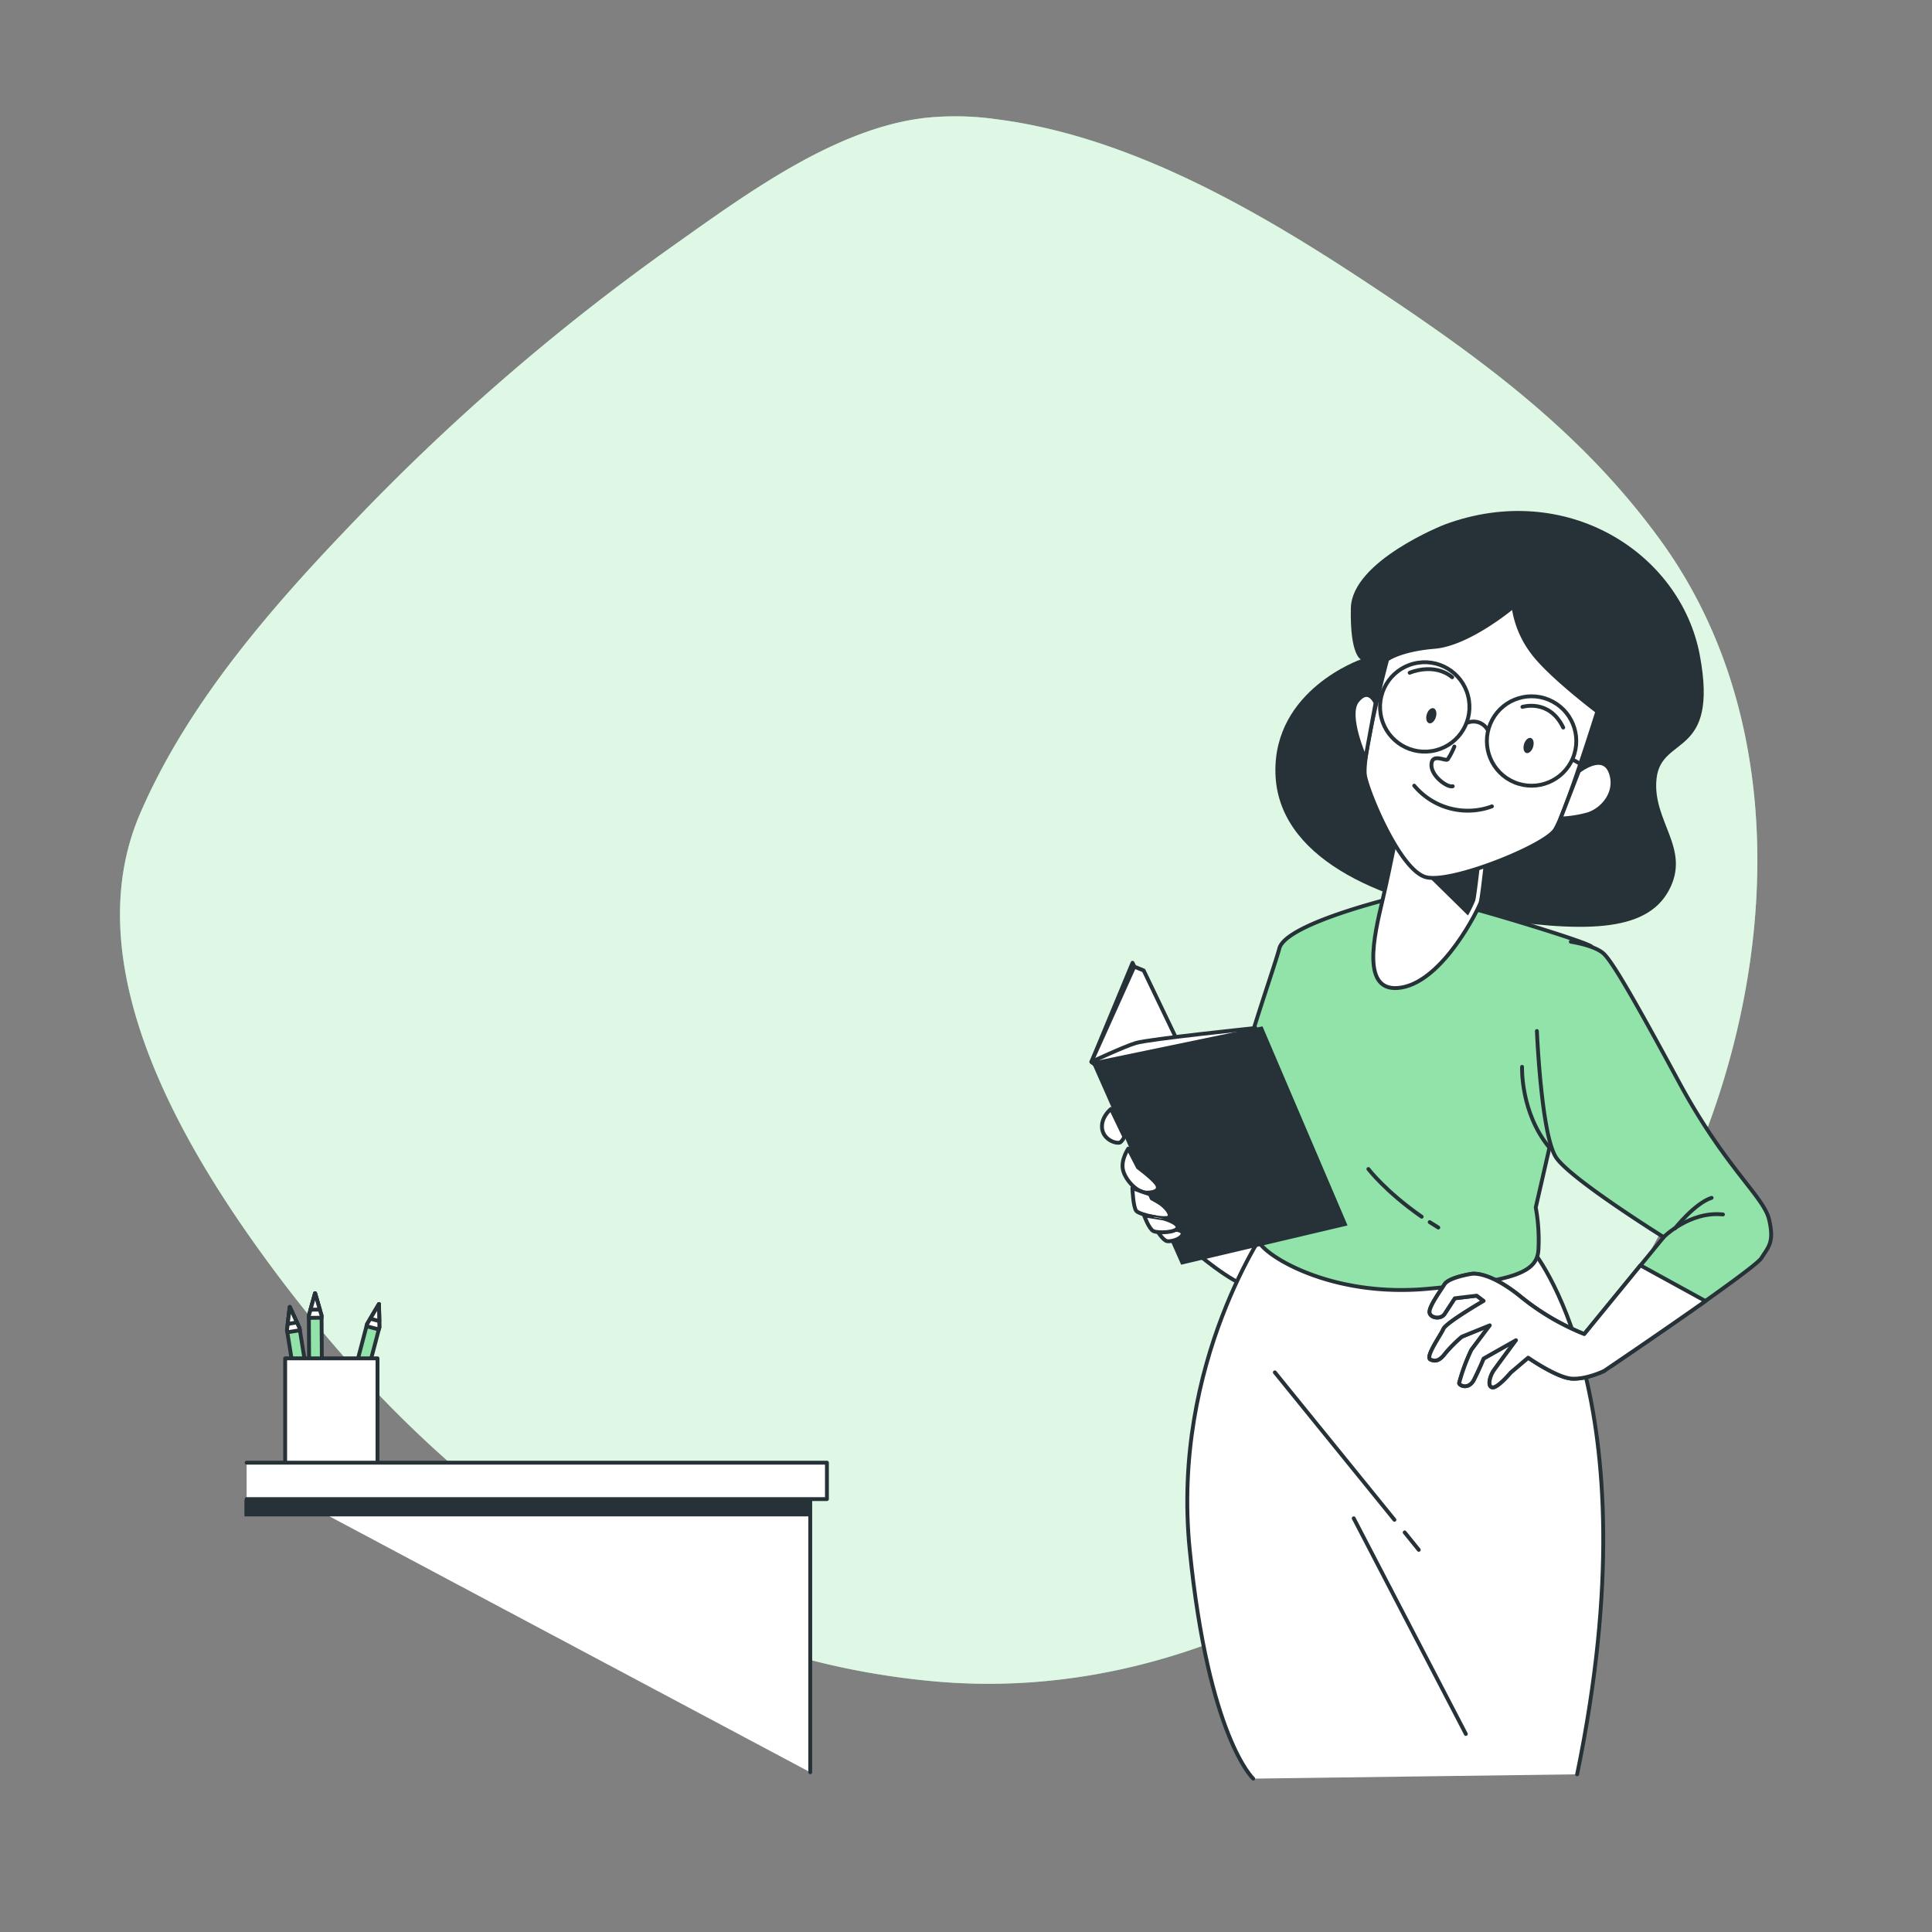 <svg xmlns="http://www.w3.org/2000/svg" viewBox="0 0 500 500"><rect x="0" y="0" width="500" height="500" fill="#808080" stroke="none"/><g id="freepik--background-simple--inject-99"><path d="M375.1,87.76c-5.86-4.2-11.86-8.3-18-12.38-29.6-19.77-63.65-40-99.33-44.54a75.69,75.69,0,0,0-18.11-.36c-23.61,2.63-47,20.07-65.85,33.4a571.73,571.73,0,0,0-81.24,70.06C71,156.32,48.89,181.37,36.33,210.39,20,248,44.86,292.49,66.71,323,109.12,382.26,168,428.54,241.87,435.14c89.2,8,169.91-62,200.21-143.74,18-48.59,19.3-107.35-11.82-150.84C414.81,119,395.86,102.68,375.1,87.76Z" style="fill:#92E3A9"></path><path d="M375.1,87.76c-5.86-4.2-11.86-8.3-18-12.38-29.6-19.77-63.65-40-99.33-44.54a75.69,75.69,0,0,0-18.11-.36c-23.61,2.63-47,20.07-65.85,33.4a571.73,571.73,0,0,0-81.24,70.06C71,156.32,48.89,181.37,36.33,210.39,20,248,44.86,292.49,66.71,323,109.12,382.26,168,428.54,241.87,435.14c89.2,8,169.91-62,200.21-143.74,18-48.59,19.3-107.35-11.82-150.84C414.81,119,395.86,102.68,375.1,87.76Z" style="fill:#fff;opacity:0.7"></path></g><g id="freepik--Pencils--inject-99"><path d="M74.27,344.23l.72-6,2.53,5.45,4.83,30.18a1.39,1.39,0,0,1-1.16,1.6l-.48.08a1.4,1.4,0,0,1-1.61-1.16Z" style="fill:#92E3A9;stroke:#263238;stroke-linecap:round;stroke-linejoin:round"></path><path d="M78.59,371.22l.51,3.19a1.4,1.4,0,0,0,1.61,1.16l.48-.08a1.39,1.39,0,0,0,1.16-1.6l-.51-3.2Z" style="fill:#fff;stroke:#263238;stroke-linecap:round;stroke-linejoin:round"></path><polygon points="77.61 344.27 77.52 343.71 74.99 338.26 74.27 344.23 74.36 344.79 77.61 344.27" style="fill:#fff;stroke:#263238;stroke-linecap:round;stroke-linejoin:round"></polygon><polygon points="76.85 342.25 74.99 338.26 74.46 342.63 76.85 342.25" style="fill:#fff;stroke:#263238;stroke-linecap:round;stroke-linejoin:round"></polygon><path d="M79.93,340.48l1.61-5.79,1.68,5.77.2,30.56A1.4,1.4,0,0,1,82,372.44h-.49a1.41,1.41,0,0,1-1.41-1.39Z" style="fill:#92E3A9;stroke:#263238;stroke-linecap:round;stroke-linejoin:round"></path><path d="M80.11,367.81l0,3.24a1.41,1.41,0,0,0,1.41,1.39H82A1.4,1.4,0,0,0,83.42,371l0-3.23Z" style="fill:#fff;stroke:#263238;stroke-linecap:round;stroke-linejoin:round"></path><polygon points="83.22 341.03 83.22 340.46 81.54 334.69 79.93 340.48 79.93 341.06 83.22 341.03" style="fill:#fff;stroke:#263238;stroke-linecap:round;stroke-linejoin:round"></polygon><polygon points="82.77 338.92 81.54 334.69 80.36 338.94 82.77 338.92" style="fill:#fff;stroke:#263238;stroke-linecap:round;stroke-linejoin:round"></polygon><path d="M95,342.66l3.07-5.17.12,6-7.78,29.56a1.4,1.4,0,0,1-1.71,1l-.47-.13a1.39,1.39,0,0,1-1-1.71Z" style="fill:#92E3A9;stroke:#263238;stroke-linecap:round;stroke-linejoin:round"></path><path d="M88.05,369.1l-.82,3.12a1.39,1.39,0,0,0,1,1.71l.47.13a1.4,1.4,0,0,0,1.71-1l.82-3.13Z" style="fill:#fff;stroke:#263238;stroke-linecap:round;stroke-linejoin:round"></path><polygon points="98.04 344.06 98.19 343.5 98.08 337.49 95 342.67 94.86 343.22 98.04 344.06" style="fill:#fff;stroke:#263238;stroke-linecap:round;stroke-linejoin:round"></polygon><polygon points="98.16 341.9 98.08 337.49 95.82 341.28 98.16 341.9" style="fill:#fff;stroke:#263238;stroke-linecap:round;stroke-linejoin:round"></polygon><rect x="73.8" y="351.54" width="23.9" height="27.58" style="fill:#fff;stroke:#263238;stroke-linecap:round;stroke-linejoin:round"></rect></g><g id="freepik--Desk--inject-99"><polyline points="209.69 458.66 209.69 382 65.67 382" style="fill:#fff;stroke:#263238;stroke-linecap:round;stroke-linejoin:round"></polyline><polyline points="63.83 387.96 214.01 387.96 214.01 378.54 63.83 378.54" style="fill:#fff;stroke:#263238;stroke-linecap:round;stroke-linejoin:round"></polyline><rect x="63.26" y="388.17" width="146.25" height="4.27" transform="translate(272.77 780.61) rotate(180)" style="fill:#263238"></rect></g><g id="freepik--Character--inject-99"><path d="M373.81,135.77s-23.95,9.37-24.21,21.61,2.6,13.27,2.6,13.27-22.65,7.81-22.12,29.42,26.29,33.06,52.84,37.22,42.95,4.17,48.93-6.77-4.42-18-3.12-29.15,16.14-5.21,11.19-31.76S405.3,124.06,373.81,135.77Z" style="fill:#263238"></path><path d="M309,323.75s10.1,8.61,14,9S327.3,318,328.27,317,310.52,321.32,309,323.75Z" style="fill:#fff;stroke:#263238;stroke-linecap:round;stroke-linejoin:round"></path><path d="M324.33,460.31S312.75,449.66,307.89,401,328.27,317,328.27,317l68.08,6.25s32.19,37.29,11.81,135.94" style="fill:#fff;stroke:#263238;stroke-linecap:round;stroke-linejoin:round"></path><line x1="363.53" y1="396.59" x2="367.18" y2="401.1" style="fill:none;stroke:#263238;stroke-linecap:round;stroke-linejoin:round"></line><line x1="329.93" y1="355.17" x2="360.88" y2="393.32" style="fill:none;stroke:#263238;stroke-linecap:round;stroke-linejoin:round"></line><line x1="350.34" y1="392.93" x2="379.36" y2="448.75" style="fill:none;stroke:#263238;stroke-linecap:round;stroke-linejoin:round"></line><path d="M363.1,231.73s-30.2,7-32,13.7-13,37.56-11.94,44.23,5.27,12.64,6.67,17.91-2.81,10.18.35,14.39,19.66,13.7,43.19,11.59,28.43-4.56,28.78-10.18a47.2,47.2,0,0,0-.7-10.89L401,297s11.59-50.91,10.89-52-29.49-9.84-36.16-11.24S363.1,231.73,363.1,231.73Z" style="fill:#92E3A9;stroke:#263238;stroke-linecap:round;stroke-linejoin:round"></path><path d="M370,316.28c.72.47,1.46.94,2.23,1.41" style="fill:none;stroke:#263238;stroke-linecap:round;stroke-linejoin:round"></path><path d="M354.13,302.54s4.5,5.89,13.8,12.35" style="fill:none;stroke:#263238;stroke-linecap:round;stroke-linejoin:round"></path><path d="M393.91,276.1s-.48,11.81,7.1,20.94" style="fill:none;stroke:#263238;stroke-linecap:round;stroke-linejoin:round"></path><path d="M362.62,209.9s-2.77,14.36-4.85,23.18-5.88,24.39,5,22.48,19.89-20.41,20.41-22,2.42-19.89,2.42-19.89Z" style="fill:#fff;stroke:#263238;stroke-linecap:round;stroke-linejoin:round"></path><path d="M382.43,213l-16.29,10.4,13.77,13.53a36.28,36.28,0,0,0,1.84-3.75c.52-1.56,2.42-19.89,2.42-19.89Z" style="fill:#263238"></path><path d="M359,170.69s-6.73,25.17-5.73,30.15S362.49,225.26,369,227s30.65-8,33.39-12.21,11-30.66,11-30.66-12.22-9.22-16.7-15.2a25.46,25.46,0,0,1-5-12s-11.47,9.72-20.44,10.47S359,170.69,359,170.69Z" style="fill:#fff;stroke:#263238;stroke-linecap:round;stroke-linejoin:round"></path><path d="M408.59,199.59s6.23-5,8.22.25-2.24,10-6.23,11a30.51,30.51,0,0,1-6.72,1Z" style="fill:#fff;stroke:#263238;stroke-linecap:round;stroke-linejoin:round"></path><path d="M356,181.9s-1.75-4.24-4.74-.5,2.09,14.95,2.09,14.95Z" style="fill:#fff;stroke:#263238;stroke-linecap:round;stroke-linejoin:round"></path><path d="M376.39,193.21a18.22,18.22,0,0,1-1.73,3.32c-.58.58-4.05-1.73-4.2,1.31s4.2,6.07,5.5,5.64" style="fill:none;stroke:#263238;stroke-linecap:round;stroke-linejoin:round"></path><path d="M366,203.33a18.08,18.08,0,0,0,20.11,5.36" style="fill:none;stroke:#263238;stroke-linecap:round;stroke-linejoin:round"></path><path d="M364.82,174.11s6.22-2.75,11,1.16" style="fill:none;stroke:#263238;stroke-linecap:round;stroke-linejoin:round"></path><path d="M394,182.94s6.95-2.17,10.56,5.35" style="fill:none;stroke:#263238;stroke-linecap:round;stroke-linejoin:round"></path><path d="M371.6,185.58c-.32,1.08-1.11,1.79-1.76,1.59s-.92-1.22-.6-2.29,1.11-1.78,1.76-1.59S371.92,184.51,371.6,185.58Z" style="fill:#263238"></path><path d="M396.77,193.29c-.32,1.07-1.11,1.78-1.76,1.59s-.92-1.23-.59-2.3,1.1-1.78,1.76-1.59S397.09,192.22,396.77,193.29Z" style="fill:#263238"></path><circle cx="368.73" cy="182.94" r="11.57" transform="translate(-23.52 58.17) rotate(-8.74)" style="fill:none;stroke:#263238;stroke-linecap:round;stroke-linejoin:round"></circle><circle cx="396.36" cy="191.76" r="11.57" transform="translate(66.66 483.6) rotate(-67.33)" style="fill:none;stroke:#263238;stroke-linecap:round;stroke-linejoin:round"></circle><path d="M379.87,187a4.21,4.21,0,0,1,5.2,2" style="fill:none;stroke:#263238;stroke-linecap:round;stroke-linejoin:round"></path><line x1="407.21" y1="196.68" x2="410.25" y2="198.42" style="fill:none;stroke:#263238;stroke-linecap:round;stroke-linejoin:round"></line><path d="M397.75,266.83s1.13,27.12,5,32.77,27.81,20.57,27.81,20.57L410,345.26a63.26,63.26,0,0,1-16.5-9.72c-8.37-6.78-12.66-5.87-12.66-5.87s-5.88.9-7,2.71-4.29,6.1-3.84,7.46,2.94,1.58,3.84.23L376.5,336l5.66-.68,1.8,1.35s-9.72,5.66-10.39,7.24-4.75,7.23-3.39,7.91,2.48.23,3.84-1.58a35.28,35.28,0,0,1,4.29-4.3l7.24-2.94-4.75,6.33a50.09,50.09,0,0,0-3.17,8.59c0,.68,2.49,1.81,3.85-.9s2.48-5.43,2.48-5.43l8.37-4.74s-4.52,6.1-5.65,7.68-1.81,4.3-.46,4.52,4.75-3.84,4.75-3.84l4.52-3.84s7.46,5.2,11.3,5.42,8.37-2,8.37-2S454,328.54,455.84,325.6s3.39-4.07,2-10-11.3-13.33-23.28-35.48-17.18-31-19.44-33.23-8.59-3.17-8.59-3.17" style="fill:#92E3A9;stroke:#263238;stroke-linecap:round;stroke-linejoin:round"></path><path d="M430.53,320.17s6.78-6.78,15.37-5.87" style="fill:none;stroke:#263238;stroke-linecap:round;stroke-linejoin:round"></path><path d="M433.47,317.91s5.19-6.55,9.49-7.91" style="fill:none;stroke:#263238;stroke-linecap:round;stroke-linejoin:round"></path><path d="M424.54,327.47,410,345.26a63.26,63.26,0,0,1-16.5-9.72c-8.37-6.78-12.66-5.87-12.66-5.87s-5.88.9-7,2.71-4.29,6.1-3.84,7.46,2.94,1.58,3.84.23L376.5,336l5.66-.68,1.8,1.35s-9.72,5.66-10.39,7.24-4.75,7.23-3.39,7.91,2.48.23,3.84-1.58a35.28,35.28,0,0,1,4.29-4.3l7.24-2.94-4.75,6.33a50.09,50.09,0,0,0-3.17,8.59c0,.68,2.49,1.81,3.85-.9s2.48-5.43,2.48-5.43l8.37-4.74s-4.52,6.1-5.65,7.68-1.81,4.3-.46,4.52,4.75-3.84,4.75-3.84l4.52-3.84s7.46,5.2,11.3,5.42,8.37-2,8.37-2,14.51-9.79,26.22-18.08Z" style="fill:#fff;stroke:#263238;stroke-linecap:round;stroke-linejoin:round"></path><polygon points="282.46 274.81 293.1 249.17 305.68 276.02 282.46 274.81" style="fill:#fff;stroke:#263238;stroke-linecap:round;stroke-linejoin:round"></polygon><polygon points="282.46 274.81 293.55 250.16 295.98 251.16 306.01 272.07 284.52 276.37 282.46 274.81" style="fill:#fff;stroke:#263238;stroke-linecap:round;stroke-linejoin:round"></polygon><path d="M282.46,274.81s8.22-3.89,11.52-4.89,30.94-3.87,30.94-3.87L318,273.79l-27.36,7.45Z" style="fill:#fff;stroke:#263238;stroke-linecap:round;stroke-linejoin:round"></path><polygon points="282.46 274.81 326.73 265.62 348.74 317.14 305.68 327.3 282.46 274.81" style="fill:#263238"></polygon><path d="M287.53,287s-2.72,2.15-2.29,5.16,4,4,4.73,3.44a3.48,3.48,0,0,0,1-1.43Z" style="fill:#fff;stroke:#263238;stroke-linecap:round;stroke-linejoin:round"></path><path d="M292,297.25s-1.92,2.79-1.4,5.4,3.58,5.93,6,6,3.74-.79,2.7-2.27-4.8-4.27-4.8-4.27Z" style="fill:#fff;stroke:#263238;stroke-linecap:round;stroke-linejoin:round"></path><path d="M293.06,307.45s.18,4.88,1,5.92,7.93,2.53,8.54,1.57-1.31-2.79-2.18-3.4-2.35-1.39-2.35-1.39l-.44-1S293.76,307.79,293.06,307.45Z" style="fill:#fff;stroke:#263238;stroke-linecap:round;stroke-linejoin:round"></path><path d="M299.69,318.86s1.39,2.18,2.35,2.35,3.31-.43,3.92-1.57-1.57-1.39-1.57-1.39S302,318.42,299.69,318.86Z" style="fill:#fff;stroke:#263238;stroke-linecap:round;stroke-linejoin:round"></path><path d="M296.11,314.59s1.22,3.4,2.36,4,6,.43,6.27-.87-3.57-2.35-3.57-2.35S297.25,314.68,296.11,314.59Z" style="fill:#fff;stroke:#263238;stroke-linecap:round;stroke-linejoin:round"></path></g></svg>